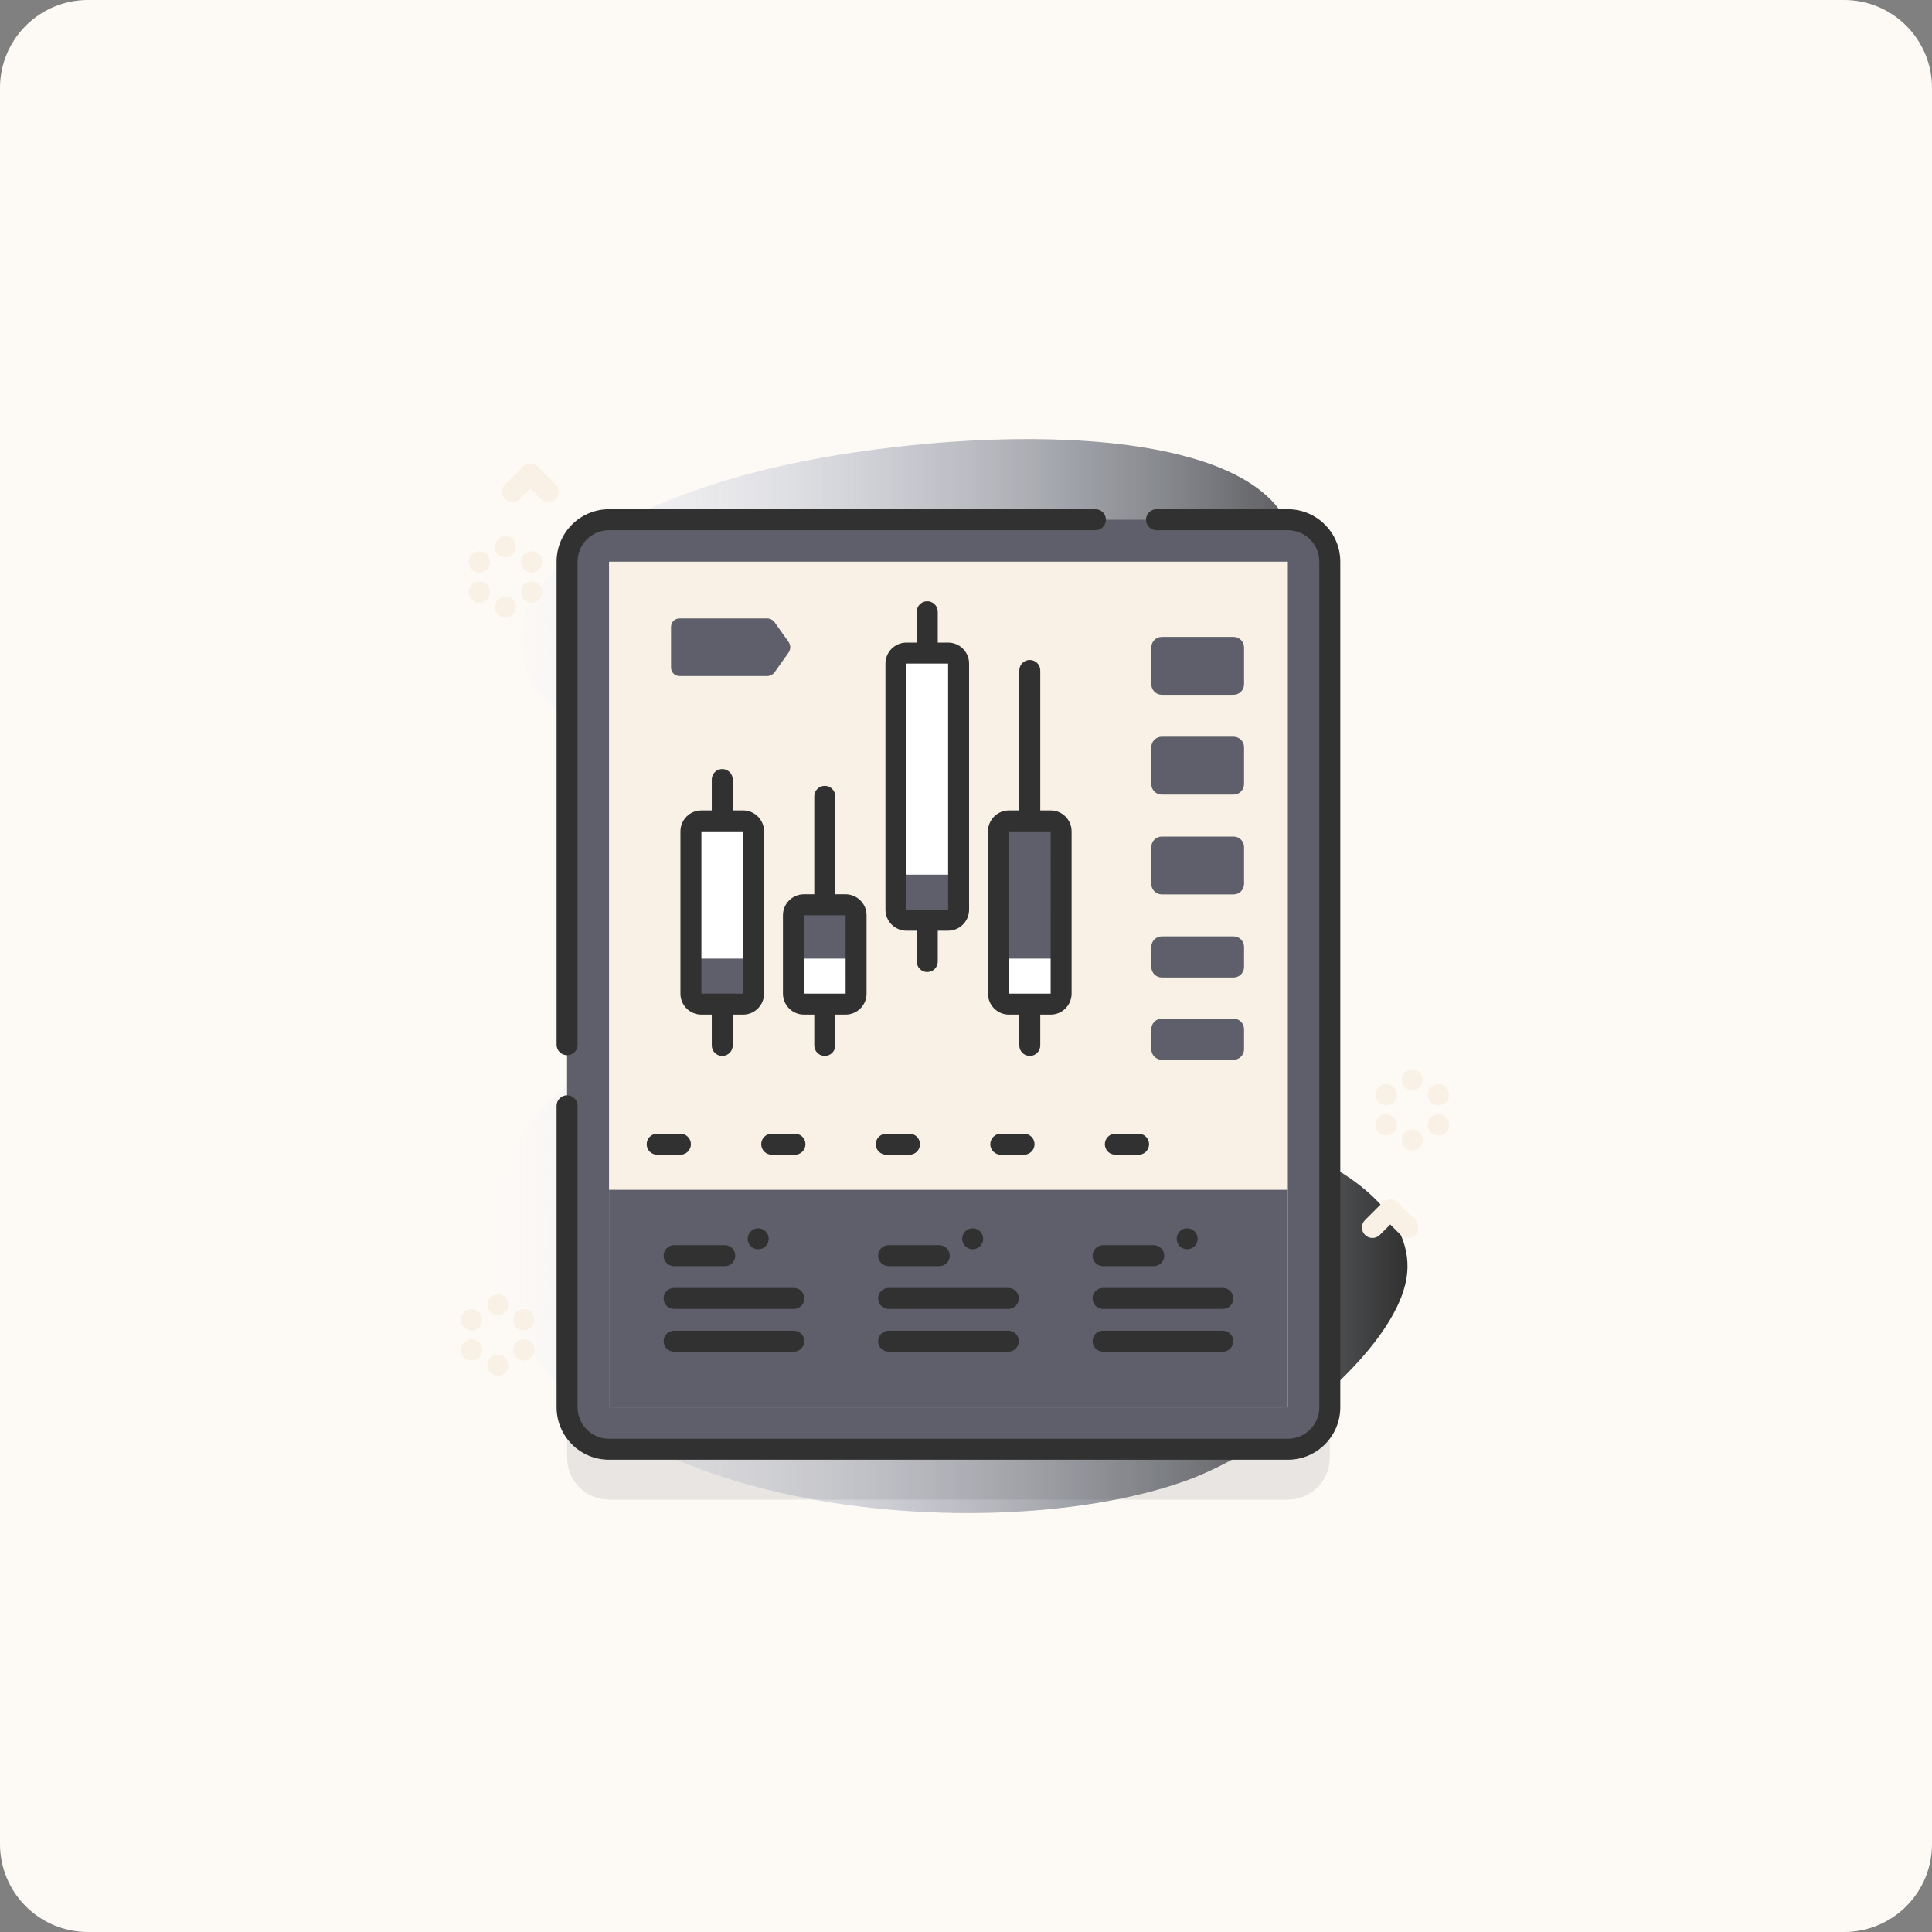 <svg width="88" height="88" viewBox="0 0 88 88" fill="none" xmlns="http://www.w3.org/2000/svg">
<rect x="0" y="0" width="88" height="88" fill="#808080" stroke="none"/>
<path d="M4 0H84C85.061 0 86.078 0.421 86.828 1.172C87.579 1.922 88 2.939 88 4V84C88 85.061 87.579 86.078 86.828 86.828C86.078 87.579 85.061 88 84 88H4C2.939 88 1.922 87.579 1.172 86.828C0.421 86.078 0 85.061 0 84V4C0 2.939 0.421 1.922 1.172 1.172C1.922 0.421 2.939 0 4 0V0Z" fill="#FDFAF6"/>
<path d="M59.221 52.456C46.019 47.21 59.138 41.913 54.617 36.101C53.668 34.882 50.736 34.242 51.475 32.372C52.645 29.409 58.044 30.029 58.859 26.429C60.326 19.954 48.428 19.11 38.434 20.681C27.552 22.392 21.59 27.183 24.427 31.294C27.416 35.627 36.889 34.25 37.951 38.323C39.604 44.661 20.977 47.042 22.364 57.009C24.019 68.9 44.681 70.775 53.975 67.46C57.968 66.036 63.528 61.523 64.066 58.216C64.498 55.564 61.717 53.448 59.221 52.456Z" fill="url(#paint0_linear)"/>
<path opacity="0.1" d="M58.66 68.305H27.741C26.685 68.305 25.83 67.449 25.83 66.394V27.876C25.83 26.82 26.685 25.965 27.741 25.965H58.66C59.716 25.965 60.571 26.82 60.571 27.876V66.394C60.571 67.449 59.716 68.305 58.66 68.305Z" fill="#313131"/>
<path d="M58.661 66.012H27.741C26.686 66.012 25.83 65.156 25.83 64.101V25.583C25.83 24.527 26.686 23.672 27.741 23.672H58.661C59.716 23.672 60.572 24.527 60.572 25.583V64.101C60.572 65.156 59.716 66.012 58.661 66.012Z" fill="#5E5F6A"/>
<path d="M58.66 25.583V64.101H27.74V25.583H58.66Z" fill="#F9F1E5"/>
<path d="M27.741 54.194H58.66V64.101H27.741V54.194Z" fill="#5E5F6A"/>
<path d="M33.846 45.736H31.948C31.684 45.736 31.47 45.522 31.47 45.258V37.868C31.47 37.605 31.684 37.391 31.948 37.391H33.846C34.11 37.391 34.324 37.605 34.324 37.868V45.258C34.324 45.522 34.11 45.736 33.846 45.736Z" fill="white"/>
<path d="M33.846 45.736H31.948C31.684 45.736 31.47 45.522 31.47 45.258V43.661H34.324V45.258C34.324 45.522 34.11 45.736 33.846 45.736Z" fill="#5E5F6A"/>
<path d="M38.516 45.736H36.618C36.354 45.736 36.14 45.522 36.14 45.258V41.69C36.14 41.426 36.354 41.212 36.618 41.212H38.516C38.78 41.212 38.994 41.426 38.994 41.69V45.258C38.994 45.522 38.78 45.736 38.516 45.736Z" fill="#5E5F6A"/>
<path d="M38.516 45.736H36.617C36.354 45.736 36.14 45.522 36.14 45.258V43.661H38.994V45.258C38.994 45.522 38.78 45.736 38.516 45.736Z" fill="white"/>
<path d="M47.855 45.736H45.956C45.692 45.736 45.478 45.522 45.478 45.258V37.868C45.478 37.605 45.692 37.391 45.956 37.391H47.855C48.119 37.391 48.333 37.605 48.333 37.868V45.258C48.333 45.522 48.119 45.736 47.855 45.736Z" fill="#5E5F6A"/>
<path d="M47.855 45.736H45.956C45.692 45.736 45.478 45.522 45.478 45.258V43.661H48.333V45.258C48.333 45.522 48.119 45.736 47.855 45.736Z" fill="white"/>
<path d="M43.185 41.914H41.287C41.023 41.914 40.809 41.7 40.809 41.436V30.225C40.809 29.961 41.023 29.747 41.287 29.747H43.185C43.449 29.747 43.663 29.961 43.663 30.225V41.436C43.663 41.7 43.449 41.914 43.185 41.914Z" fill="white"/>
<path d="M43.185 41.914H41.287C41.023 41.914 40.809 41.7 40.809 41.436V39.839H43.663V41.436C43.663 41.7 43.449 41.914 43.185 41.914Z" fill="#5E5F6A"/>
<path d="M56.188 31.646H52.919C52.655 31.646 52.441 31.432 52.441 31.168V29.488C52.441 29.224 52.655 29.01 52.919 29.01H56.188C56.451 29.01 56.665 29.224 56.665 29.488V31.168C56.665 31.432 56.451 31.646 56.188 31.646Z" fill="#5E5F6A"/>
<path d="M56.188 36.193H52.919C52.655 36.193 52.441 35.979 52.441 35.715V34.034C52.441 33.771 52.655 33.557 52.919 33.557H56.188C56.451 33.557 56.665 33.771 56.665 34.034V35.715C56.665 35.979 56.451 36.193 56.188 36.193Z" fill="#5E5F6A"/>
<path d="M56.188 40.74H52.919C52.655 40.74 52.441 40.526 52.441 40.263V38.582C52.441 38.318 52.655 38.104 52.919 38.104H56.188C56.451 38.104 56.665 38.318 56.665 38.582V40.262C56.665 40.526 56.451 40.74 56.188 40.74Z" fill="#5E5F6A"/>
<path d="M56.188 44.523H52.919C52.655 44.523 52.441 44.309 52.441 44.045V43.129C52.441 42.865 52.655 42.651 52.919 42.651H56.188C56.451 42.651 56.665 42.865 56.665 43.129V44.045C56.665 44.309 56.451 44.523 56.188 44.523Z" fill="#5E5F6A"/>
<path d="M56.188 48.271H52.919C52.655 48.271 52.441 48.057 52.441 47.793V46.877C52.441 46.613 52.655 46.399 52.919 46.399H56.188C56.451 46.399 56.665 46.613 56.665 46.877V47.793C56.665 48.057 56.451 48.271 56.188 48.271Z" fill="#5E5F6A"/>
<path d="M34.938 28.169H30.947C30.736 28.169 30.565 28.34 30.565 28.551V30.412C30.565 30.623 30.736 30.794 30.947 30.794H34.938C35.076 30.794 35.206 30.727 35.286 30.614L35.915 29.729C36.02 29.58 36.02 29.382 35.915 29.234L35.286 28.348C35.206 28.235 35.076 28.169 34.938 28.169Z" fill="#5E5F6A"/>
<path d="M58.66 23.194H52.677C52.413 23.194 52.199 23.408 52.199 23.672C52.199 23.935 52.413 24.149 52.677 24.149H58.66C59.451 24.149 60.094 24.792 60.094 25.582V64.1C60.094 64.891 59.451 65.534 58.66 65.534H27.741C26.95 65.534 26.308 64.891 26.308 64.1V50.367C26.308 50.103 26.094 49.889 25.83 49.889C25.566 49.889 25.352 50.103 25.352 50.367V64.101C25.352 65.418 26.424 66.489 27.741 66.489H58.66C59.977 66.489 61.049 65.418 61.049 64.101V25.582C61.049 24.265 59.977 23.194 58.66 23.194Z" fill="#313131"/>
<path d="M25.83 48.064C26.094 48.064 26.308 47.85 26.308 47.586V25.582C26.308 24.792 26.95 24.149 27.741 24.149H49.897C50.16 24.149 50.374 23.935 50.374 23.672C50.374 23.408 50.16 23.194 49.897 23.194H27.741C26.424 23.194 25.352 24.265 25.352 25.582V47.586C25.352 47.85 25.566 48.064 25.83 48.064Z" fill="#313131"/>
<path d="M32.897 35.029C32.633 35.029 32.42 35.243 32.42 35.507V36.913H31.948C31.421 36.913 30.993 37.341 30.993 37.868V45.258C30.993 45.785 31.421 46.214 31.948 46.214H32.42V47.619C32.42 47.883 32.633 48.097 32.897 48.097C33.161 48.097 33.375 47.883 33.375 47.619V46.214H33.847C34.373 46.214 34.802 45.785 34.802 45.258V37.868C34.802 37.341 34.373 36.913 33.847 36.913H33.375V35.507C33.375 35.243 33.161 35.029 32.897 35.029ZM33.847 45.258H31.948V37.868H33.847L33.847 45.258Z" fill="#313131"/>
<path d="M37.567 48.097C37.831 48.097 38.045 47.883 38.045 47.619V46.213H38.516C39.043 46.213 39.471 45.785 39.471 45.258V41.69C39.471 41.163 39.043 40.734 38.516 40.734H38.045V36.271C38.045 36.007 37.831 35.794 37.567 35.794C37.303 35.794 37.089 36.007 37.089 36.271V40.734H36.617C36.091 40.734 35.662 41.163 35.662 41.69V45.258C35.662 45.785 36.091 46.213 36.617 46.213H37.089V47.619C37.089 47.883 37.303 48.097 37.567 48.097ZM36.617 41.69H38.516L38.517 45.258H36.617V41.69Z" fill="#313131"/>
<path d="M47.383 47.619V46.214H47.855C48.382 46.214 48.81 45.785 48.81 45.258V37.868C48.81 37.341 48.382 36.913 47.855 36.913H47.383V30.539C47.383 30.275 47.169 30.061 46.906 30.061C46.642 30.061 46.428 30.275 46.428 30.539V36.913H45.956C45.43 36.913 45.001 37.341 45.001 37.868V45.258C45.001 45.785 45.43 46.214 45.956 46.214H46.428V47.619C46.428 47.883 46.642 48.097 46.906 48.097C47.169 48.097 47.383 47.883 47.383 47.619ZM45.956 37.868H47.855L47.856 45.258H45.956V37.868Z" fill="#313131"/>
<path d="M42.236 27.386C41.972 27.386 41.758 27.6 41.758 27.863V29.269H41.287C40.76 29.269 40.331 29.698 40.331 30.225V41.436C40.331 41.963 40.76 42.392 41.287 42.392H41.758V43.797C41.758 44.061 41.972 44.275 42.236 44.275C42.5 44.275 42.714 44.061 42.714 43.797V42.392H43.185C43.712 42.392 44.141 41.963 44.141 41.436V30.225C44.141 29.698 43.712 29.269 43.185 29.269H42.714V27.863C42.714 27.6 42.5 27.386 42.236 27.386ZM43.186 41.436H41.287V30.225H43.185L43.186 41.436Z" fill="#313131"/>
<path d="M29.933 51.64C29.669 51.64 29.456 51.854 29.456 52.118C29.456 52.382 29.669 52.596 29.933 52.596H30.993C31.256 52.596 31.47 52.382 31.47 52.118C31.47 51.854 31.256 51.64 30.993 51.64H29.933Z" fill="#313131"/>
<path d="M36.21 51.64H35.151C34.887 51.64 34.673 51.854 34.673 52.118C34.673 52.382 34.887 52.596 35.151 52.596H36.21C36.474 52.596 36.688 52.382 36.688 52.118C36.688 51.854 36.474 51.64 36.21 51.64Z" fill="#313131"/>
<path d="M39.89 52.118C39.89 52.382 40.104 52.596 40.367 52.596H41.427C41.69 52.596 41.904 52.382 41.904 52.118C41.904 51.854 41.69 51.64 41.427 51.64H40.367C40.103 51.64 39.89 51.854 39.89 52.118Z" fill="#313131"/>
<path d="M47.122 52.118C47.122 51.854 46.908 51.64 46.644 51.64H45.585C45.321 51.64 45.107 51.854 45.107 52.118C45.107 52.382 45.321 52.596 45.585 52.596H46.644C46.908 52.596 47.122 52.382 47.122 52.118Z" fill="#313131"/>
<path d="M50.801 52.596H51.861C52.124 52.596 52.339 52.382 52.339 52.118C52.339 51.854 52.124 51.64 51.861 51.64H50.801C50.538 51.64 50.324 51.854 50.324 52.118C50.324 52.382 50.538 52.596 50.801 52.596Z" fill="#313131"/>
<path d="M33.012 56.717H30.703C30.439 56.717 30.226 56.931 30.226 57.194C30.226 57.458 30.439 57.672 30.703 57.672H33.012C33.276 57.672 33.489 57.458 33.489 57.194C33.489 56.931 33.276 56.717 33.012 56.717Z" fill="#313131"/>
<path d="M36.158 58.664H30.703C30.439 58.664 30.226 58.878 30.226 59.142C30.226 59.406 30.439 59.62 30.703 59.62H36.158C36.421 59.62 36.635 59.406 36.635 59.142C36.635 58.878 36.421 58.664 36.158 58.664Z" fill="#313131"/>
<path d="M36.158 60.611H30.703C30.439 60.611 30.226 60.825 30.226 61.089C30.226 61.353 30.439 61.567 30.703 61.567H36.158C36.421 61.567 36.635 61.353 36.635 61.089C36.635 60.825 36.421 60.611 36.158 60.611Z" fill="#313131"/>
<path d="M34.535 56.903C34.799 56.903 35.013 56.689 35.013 56.425C35.013 56.162 34.799 55.948 34.535 55.948C34.271 55.948 34.057 56.162 34.057 56.425C34.057 56.689 34.271 56.903 34.535 56.903Z" fill="#313131"/>
<path d="M42.782 56.717H40.473C40.209 56.717 39.996 56.931 39.996 57.194C39.996 57.458 40.209 57.672 40.473 57.672H42.782C43.046 57.672 43.26 57.458 43.26 57.194C43.26 56.931 43.046 56.717 42.782 56.717Z" fill="#313131"/>
<path d="M45.928 58.664H40.473C40.209 58.664 39.996 58.878 39.996 59.142C39.996 59.406 40.209 59.62 40.473 59.62H45.928C46.191 59.62 46.405 59.406 46.405 59.142C46.405 58.878 46.191 58.664 45.928 58.664Z" fill="#313131"/>
<path d="M45.928 60.611H40.473C40.209 60.611 39.996 60.825 39.996 61.089C39.996 61.353 40.209 61.567 40.473 61.567H45.928C46.191 61.567 46.405 61.353 46.405 61.089C46.405 60.825 46.191 60.611 45.928 60.611Z" fill="#313131"/>
<path d="M44.304 56.903C44.568 56.903 44.782 56.689 44.782 56.425C44.782 56.162 44.568 55.948 44.304 55.948C44.041 55.948 43.827 56.162 43.827 56.425C43.827 56.689 44.041 56.903 44.304 56.903Z" fill="#313131"/>
<path d="M52.551 56.717H50.243C49.979 56.717 49.765 56.931 49.765 57.194C49.765 57.458 49.979 57.672 50.243 57.672H52.551C52.815 57.672 53.029 57.458 53.029 57.194C53.029 56.931 52.815 56.717 52.551 56.717Z" fill="#313131"/>
<path d="M49.765 59.142C49.765 59.406 49.979 59.62 50.243 59.62H55.697C55.961 59.62 56.175 59.406 56.175 59.142C56.175 58.878 55.961 58.664 55.697 58.664H50.243C49.979 58.664 49.765 58.878 49.765 59.142Z" fill="#313131"/>
<path d="M55.697 60.611H50.243C49.979 60.611 49.765 60.825 49.765 61.089C49.765 61.353 49.979 61.567 50.243 61.567H55.697C55.961 61.567 56.175 61.353 56.175 61.089C56.175 60.825 55.961 60.611 55.697 60.611Z" fill="#313131"/>
<path d="M54.074 56.903C54.338 56.903 54.552 56.689 54.552 56.425C54.552 56.162 54.338 55.948 54.074 55.948C53.811 55.948 53.597 56.162 53.597 56.425C53.597 56.689 53.811 56.903 54.074 56.903Z" fill="#313131"/>
<path d="M24.97 22.869C24.847 22.869 24.725 22.822 24.632 22.729L24.157 22.254L23.683 22.729C23.497 22.915 23.194 22.915 23.008 22.729C22.821 22.542 22.821 22.24 23.008 22.053L23.82 21.241C24.006 21.054 24.309 21.054 24.495 21.241L25.307 22.053C25.494 22.24 25.494 22.542 25.307 22.729C25.214 22.822 25.092 22.869 24.97 22.869Z" fill="#F9F1E5"/>
<path d="M21.838 26.075C21.757 26.075 21.675 26.054 21.6 26.011L21.591 26.006C21.362 25.875 21.283 25.582 21.415 25.354C21.546 25.125 21.838 25.046 22.067 25.177L22.076 25.183C22.305 25.314 22.384 25.606 22.253 25.835C22.164 25.989 22.003 26.075 21.838 26.075Z" fill="#F9F1E5"/>
<path d="M24.217 27.448C24.136 27.448 24.053 27.428 23.978 27.384L23.968 27.378C23.74 27.246 23.662 26.954 23.794 26.726C23.927 26.497 24.219 26.419 24.447 26.552L24.457 26.557C24.685 26.689 24.763 26.982 24.631 27.21C24.542 27.363 24.382 27.448 24.217 27.448Z" fill="#F9F1E5"/>
<path d="M21.838 26.075C21.757 26.075 21.675 26.054 21.6 26.011L21.591 26.006C21.362 25.875 21.283 25.582 21.415 25.354C21.546 25.125 21.838 25.046 22.067 25.177L22.076 25.183C22.305 25.314 22.384 25.606 22.253 25.835C22.164 25.989 22.003 26.075 21.838 26.075Z" fill="#F9F1E5"/>
<path d="M24.217 27.448C24.136 27.448 24.053 27.428 23.978 27.384L23.968 27.378C23.74 27.246 23.662 26.954 23.794 26.726C23.927 26.497 24.219 26.419 24.447 26.552L24.457 26.557C24.685 26.689 24.763 26.982 24.631 27.21C24.542 27.363 24.382 27.448 24.217 27.448Z" fill="#F9F1E5"/>
<path d="M24.208 26.075C24.043 26.075 23.882 25.989 23.794 25.835C23.662 25.606 23.741 25.314 23.97 25.183L23.979 25.177C24.208 25.046 24.5 25.125 24.631 25.354C24.763 25.582 24.684 25.875 24.455 26.006L24.446 26.011C24.371 26.054 24.289 26.075 24.208 26.075Z" fill="#F9F1E5"/>
<path d="M21.829 27.448C21.665 27.448 21.504 27.363 21.416 27.21C21.283 26.982 21.361 26.689 21.59 26.557L21.599 26.552C21.827 26.419 22.119 26.497 22.252 26.726C22.384 26.954 22.306 27.246 22.078 27.378L22.068 27.384C21.993 27.428 21.911 27.448 21.829 27.448Z" fill="#F9F1E5"/>
<path d="M24.208 26.075C24.043 26.075 23.882 25.989 23.794 25.835C23.662 25.606 23.741 25.314 23.97 25.183L23.979 25.177C24.208 25.046 24.5 25.125 24.631 25.354C24.763 25.582 24.684 25.875 24.455 26.006L24.446 26.011C24.371 26.054 24.289 26.075 24.208 26.075Z" fill="#F9F1E5"/>
<path d="M21.829 27.448C21.665 27.448 21.504 27.363 21.416 27.21C21.283 26.982 21.361 26.689 21.59 26.557L21.599 26.552C21.827 26.419 22.119 26.497 22.252 26.726C22.384 26.954 22.306 27.246 22.078 27.378L22.068 27.384C21.993 27.428 21.911 27.448 21.829 27.448Z" fill="#F9F1E5"/>
<path d="M23.023 25.391C22.759 25.391 22.545 25.177 22.545 24.913V24.902C22.545 24.638 22.759 24.424 23.023 24.424C23.287 24.424 23.501 24.638 23.501 24.902V24.913C23.501 25.177 23.287 25.391 23.023 25.391Z" fill="#F9F1E5"/>
<path d="M23.023 28.138C22.759 28.138 22.545 27.924 22.545 27.66V27.649C22.545 27.385 22.759 27.171 23.023 27.171C23.287 27.171 23.501 27.385 23.501 27.649V27.66C23.501 27.924 23.287 28.138 23.023 28.138Z" fill="#F9F1E5"/>
<path d="M64.137 56.388C64.014 56.388 63.892 56.341 63.799 56.248L63.325 55.774L62.85 56.248C62.664 56.435 62.361 56.435 62.175 56.248C61.988 56.062 61.988 55.759 62.175 55.573L62.987 54.761C63.173 54.574 63.476 54.574 63.662 54.761L64.474 55.573C64.661 55.759 64.661 56.062 64.474 56.248C64.381 56.341 64.259 56.388 64.137 56.388Z" fill="#F9F1E5"/>
<path d="M21.487 60.596C21.405 60.596 21.323 60.575 21.248 60.532L21.238 60.526C21.01 60.394 20.932 60.102 21.064 59.873C21.197 59.645 21.489 59.567 21.717 59.699L21.727 59.705C21.955 59.837 22.033 60.129 21.901 60.357C21.812 60.51 21.652 60.596 21.487 60.596Z" fill="#F9F1E5"/>
<path d="M23.866 61.969C23.785 61.969 23.703 61.949 23.628 61.906L23.619 61.9C23.39 61.769 23.311 61.477 23.442 61.248C23.574 61.019 23.866 60.941 24.095 61.072L24.104 61.077C24.333 61.209 24.412 61.501 24.28 61.729C24.192 61.883 24.031 61.969 23.866 61.969Z" fill="#F9F1E5"/>
<path d="M21.487 60.596C21.405 60.596 21.323 60.575 21.248 60.532L21.238 60.526C21.01 60.394 20.932 60.102 21.064 59.873C21.197 59.645 21.489 59.567 21.717 59.699L21.727 59.705C21.955 59.837 22.033 60.129 21.901 60.357C21.812 60.51 21.652 60.596 21.487 60.596Z" fill="#F9F1E5"/>
<path d="M23.866 61.969C23.785 61.969 23.703 61.949 23.628 61.906L23.619 61.9C23.39 61.769 23.311 61.477 23.442 61.248C23.574 61.019 23.866 60.941 24.095 61.072L24.104 61.077C24.333 61.209 24.412 61.501 24.28 61.729C24.192 61.883 24.031 61.969 23.866 61.969Z" fill="#F9F1E5"/>
<path d="M23.857 60.596C23.692 60.596 23.532 60.51 23.443 60.358C23.311 60.129 23.389 59.837 23.617 59.705L23.627 59.699C23.855 59.567 24.147 59.645 24.28 59.873C24.412 60.101 24.334 60.394 24.106 60.526L24.096 60.532C24.021 60.575 23.938 60.596 23.857 60.596Z" fill="#F9F1E5"/>
<path d="M21.478 61.969C21.313 61.969 21.152 61.883 21.064 61.73C20.932 61.501 21.011 61.209 21.24 61.077L21.249 61.072C21.478 60.941 21.77 61.019 21.901 61.248C22.033 61.477 21.954 61.769 21.725 61.9L21.716 61.906C21.641 61.949 21.559 61.969 21.478 61.969Z" fill="#F9F1E5"/>
<path d="M23.857 60.596C23.692 60.596 23.532 60.51 23.443 60.358C23.311 60.129 23.389 59.837 23.617 59.705L23.627 59.699C23.855 59.567 24.147 59.645 24.28 59.873C24.412 60.101 24.334 60.394 24.106 60.526L24.096 60.532C24.021 60.575 23.938 60.596 23.857 60.596Z" fill="#F9F1E5"/>
<path d="M21.478 61.969C21.313 61.969 21.152 61.883 21.064 61.73C20.932 61.501 21.011 61.209 21.24 61.077L21.249 61.072C21.478 60.941 21.77 61.019 21.901 61.248C22.033 61.477 21.954 61.769 21.725 61.9L21.716 61.906C21.641 61.949 21.559 61.969 21.478 61.969Z" fill="#F9F1E5"/>
<path d="M22.672 59.912C22.409 59.912 22.195 59.698 22.195 59.434V59.423C22.195 59.159 22.409 58.945 22.672 58.945C22.936 58.945 23.15 59.159 23.15 59.423V59.434C23.15 59.698 22.936 59.912 22.672 59.912Z" fill="#F9F1E5"/>
<path d="M22.672 62.659C22.408 62.659 22.194 62.445 22.194 62.181V62.171C22.194 61.907 22.408 61.693 22.672 61.693C22.936 61.693 23.15 61.907 23.15 62.171V62.181C23.15 62.445 22.936 62.659 22.672 62.659Z" fill="#F9F1E5"/>
<path d="M63.142 50.343C63.062 50.343 62.98 50.323 62.905 50.28L62.896 50.274C62.667 50.143 62.588 49.851 62.719 49.622C62.851 49.393 63.142 49.314 63.371 49.446L63.381 49.451C63.61 49.583 63.689 49.875 63.557 50.103C63.469 50.257 63.308 50.343 63.142 50.343Z" fill="#F9F1E5"/>
<path d="M65.522 51.717C65.441 51.717 65.359 51.697 65.284 51.653L65.275 51.648C65.046 51.517 64.967 51.225 65.099 50.996C65.23 50.767 65.522 50.688 65.751 50.819L65.76 50.825C65.989 50.956 66.068 51.248 65.937 51.477C65.848 51.631 65.688 51.717 65.522 51.717Z" fill="#F9F1E5"/>
<path d="M63.142 50.343C63.062 50.343 62.98 50.323 62.905 50.28L62.896 50.274C62.667 50.143 62.588 49.851 62.719 49.622C62.851 49.393 63.142 49.314 63.371 49.446L63.381 49.451C63.61 49.583 63.689 49.875 63.557 50.103C63.469 50.257 63.308 50.343 63.142 50.343Z" fill="#F9F1E5"/>
<path d="M65.522 51.717C65.441 51.717 65.359 51.697 65.284 51.653L65.275 51.648C65.046 51.517 64.967 51.225 65.099 50.996C65.23 50.767 65.522 50.688 65.751 50.819L65.76 50.825C65.989 50.956 66.068 51.248 65.937 51.477C65.848 51.631 65.688 51.717 65.522 51.717Z" fill="#F9F1E5"/>
<path d="M65.513 50.343C65.347 50.343 65.187 50.257 65.098 50.103C64.967 49.875 65.046 49.583 65.275 49.451L65.284 49.446C65.513 49.314 65.805 49.393 65.936 49.622C66.068 49.851 65.989 50.143 65.76 50.274L65.75 50.28C65.675 50.323 65.594 50.343 65.513 50.343Z" fill="#F9F1E5"/>
<path d="M63.134 51.717C62.969 51.717 62.808 51.631 62.719 51.477C62.588 51.248 62.667 50.956 62.896 50.825L62.905 50.819C63.134 50.688 63.426 50.767 63.557 50.996C63.689 51.225 63.61 51.517 63.381 51.648L63.371 51.653C63.297 51.697 63.215 51.717 63.134 51.717Z" fill="#F9F1E5"/>
<path d="M65.513 50.343C65.347 50.343 65.187 50.257 65.098 50.103C64.967 49.875 65.046 49.583 65.275 49.451L65.284 49.446C65.513 49.314 65.805 49.393 65.936 49.622C66.068 49.851 65.989 50.143 65.76 50.274L65.75 50.28C65.675 50.323 65.594 50.343 65.513 50.343Z" fill="#F9F1E5"/>
<path d="M63.134 51.717C62.969 51.717 62.808 51.631 62.719 51.477C62.588 51.248 62.667 50.956 62.896 50.825L62.905 50.819C63.134 50.688 63.426 50.767 63.557 50.996C63.689 51.225 63.61 51.517 63.381 51.648L63.371 51.653C63.297 51.697 63.215 51.717 63.134 51.717Z" fill="#F9F1E5"/>
<path d="M64.328 49.659C64.064 49.659 63.85 49.445 63.85 49.181V49.171C63.85 48.907 64.064 48.693 64.328 48.693C64.592 48.693 64.805 48.907 64.805 49.171V49.181C64.805 49.445 64.592 49.659 64.328 49.659Z" fill="#F9F1E5"/>
<path d="M64.328 52.406C64.064 52.406 63.85 52.192 63.85 51.929V51.918C63.85 51.654 64.064 51.44 64.328 51.44C64.592 51.44 64.805 51.654 64.805 51.918V51.929C64.805 52.192 64.592 52.406 64.328 52.406Z" fill="#F9F1E5"/>
<defs>
<linearGradient id="paint0_linear" x1="22.29" y1="44.459" x2="64.111" y2="44.459" gradientUnits="userSpaceOnUse">
<stop stop-color="#D2DEFF" stop-opacity="0"/>
<stop offset="1" stop-color="#313131"/>
</linearGradient>
</defs>
</svg>
